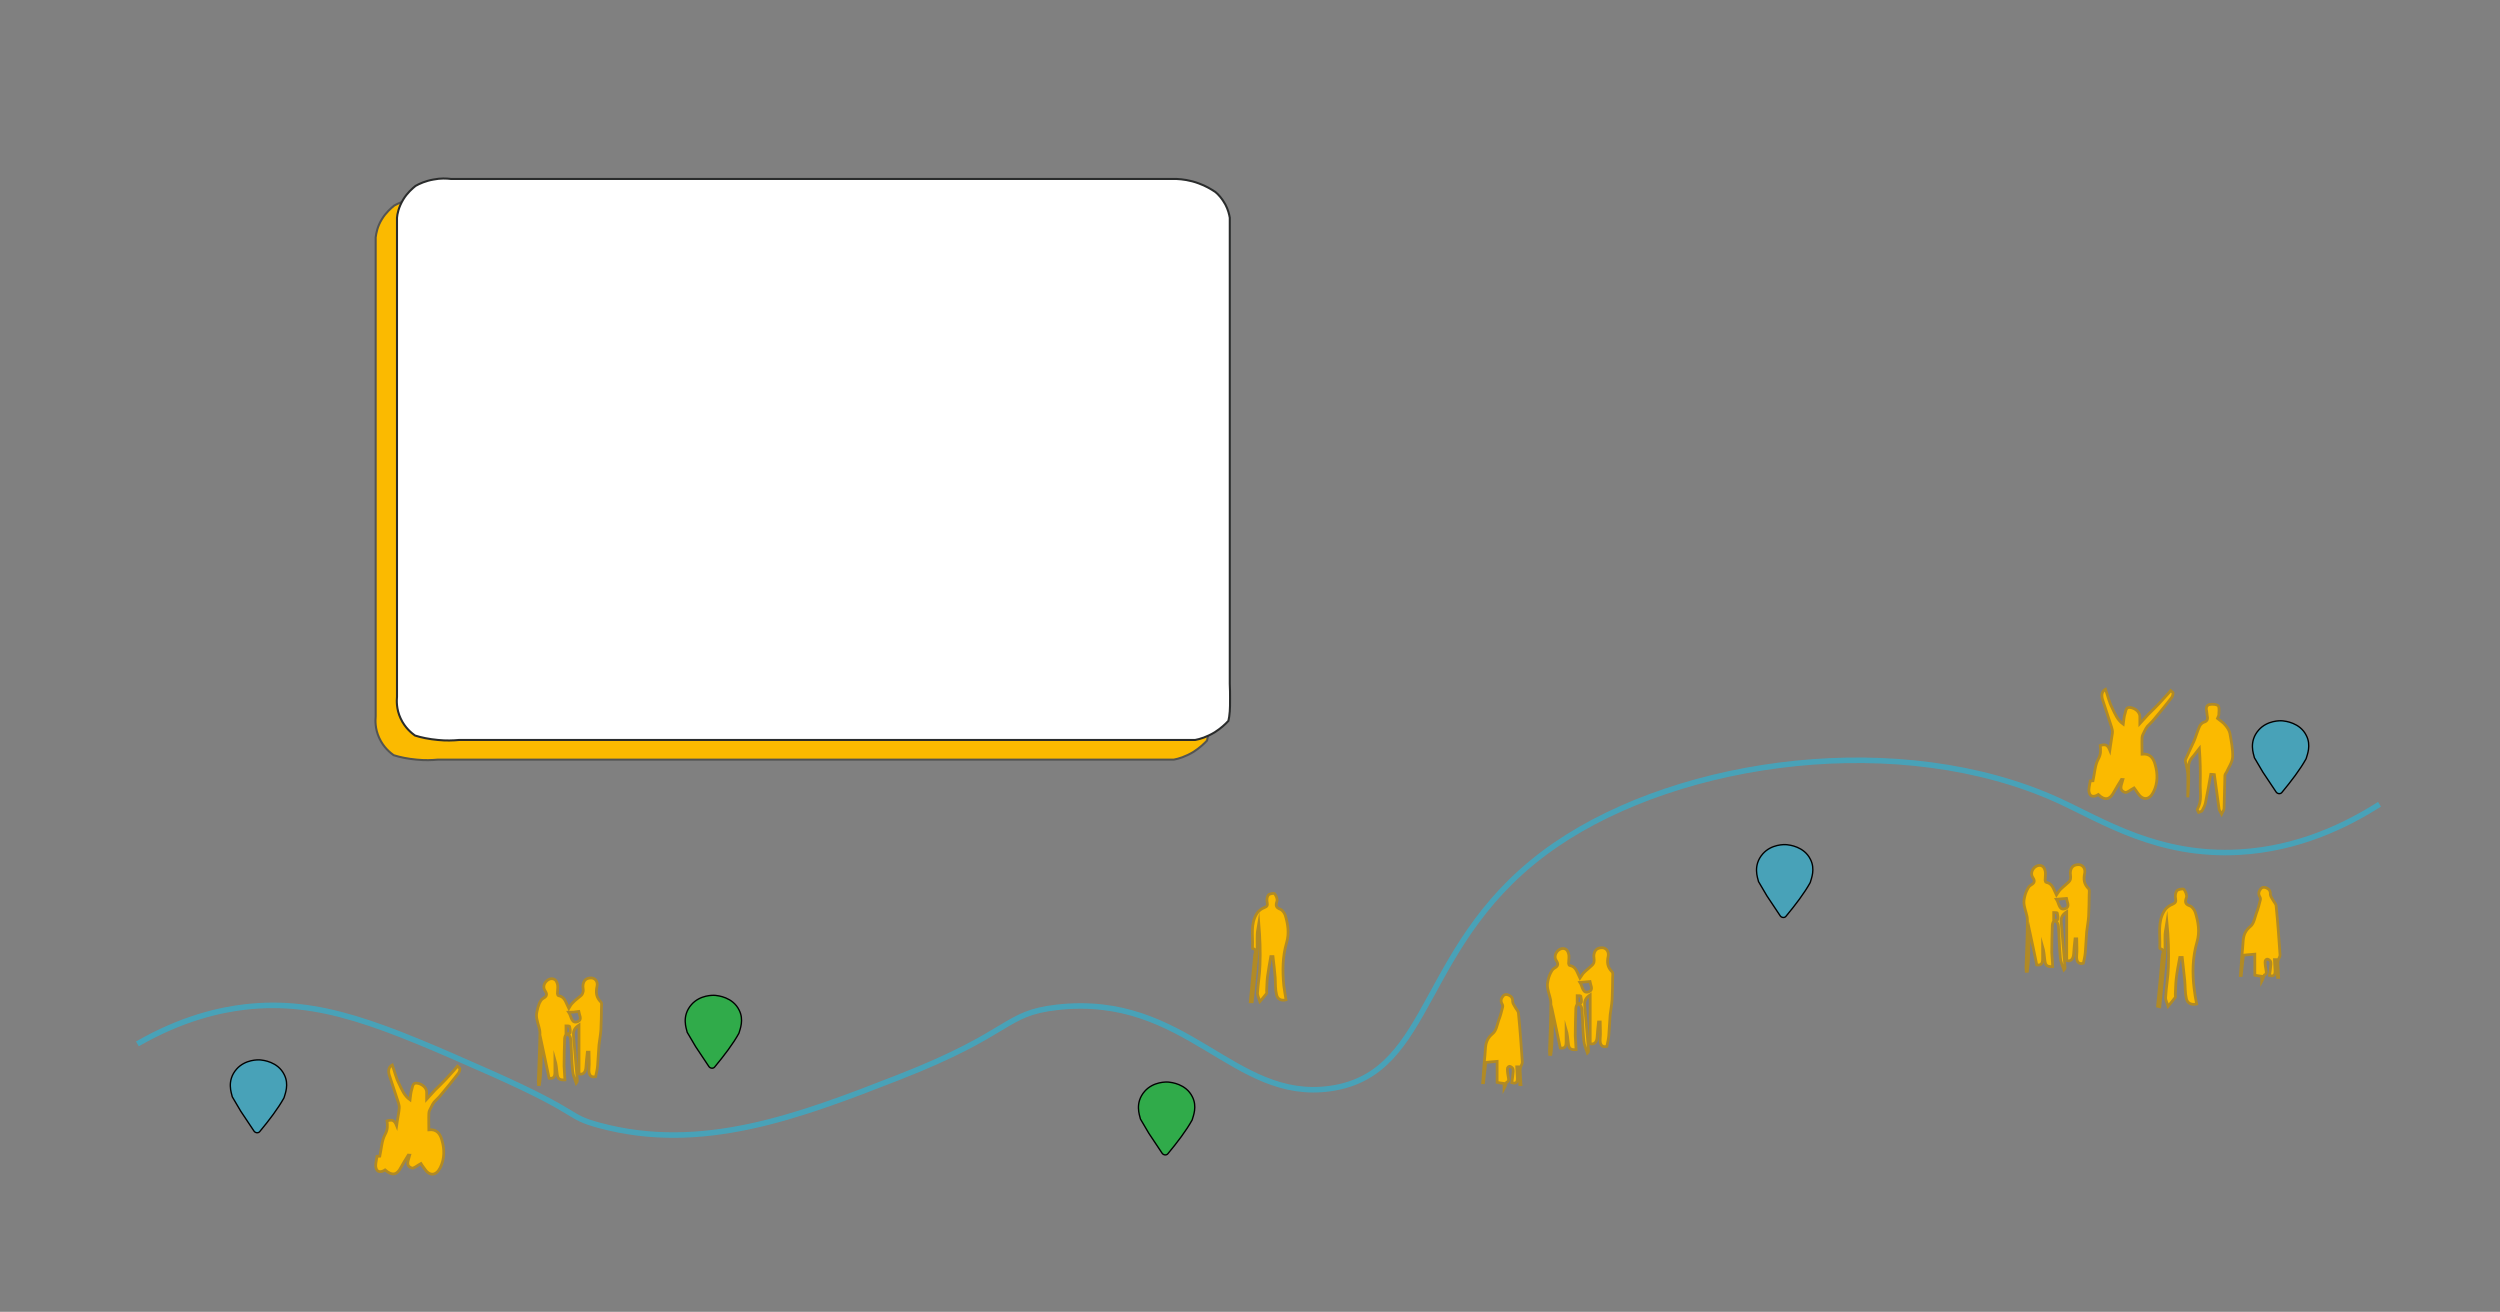 <?xml version="1.0" encoding="utf-8"?>
<!-- Generator: Adobe Illustrator 27.0.1, SVG Export Plug-In . SVG Version: 6.00 Build 0)  -->
<svg version="1.1" id="Layer_2_00000181785427972510551480000004604480768591597216_"
	 xmlns="http://www.w3.org/2000/svg" xmlns:xlink="http://www.w3.org/1999/xlink" x="0px" y="0px" viewBox="0 0 902.4 473.5"
	 style="enable-background:new 0 0 902.4 473.5;" xml:space="preserve">
<rect x="0" y="0" width="902.4" height="473.5" fill="#808080" stroke="none"/>
<style type="text/css">
	.st0{fill:#FBBA00;stroke:#535453;stroke-width:0.75;stroke-miterlimit:10;}
	.st1{fill:#FFFFFF;stroke:#2A2C2C;stroke-width:0.75;stroke-miterlimit:10;}
	.st2{fill:#FBBA00;stroke:#B18A25;stroke-miterlimit:10;}
	.st3{fill:none;stroke:#48A2B8;stroke-width:2;stroke-miterlimit:10;}
	.st4{fill:#48A2B8;stroke:#000000;stroke-width:0.5;stroke-miterlimit:10;}
	.st5{fill:#30AB4A;stroke:#000000;stroke-width:0.5;stroke-miterlimit:10;}
</style>
<g id="yazi">
	<g id="Boxes">
		<path class="st0" d="M135.6,85.7v172.9c-0.1,1.3-0.3,4.4,1.3,7.8c1.6,3.5,4.1,5.4,5.2,6.2c2.2,0.7,5,1.3,8.3,1.6
			c2.9,0.3,5.5,0.2,7.6,0h265.7c1.7-0.3,4.3-1.1,7.1-2.8c2.2-1.4,3.9-3,4.9-4.1c0.2-0.8,0.4-2,0.5-3.4s0.1-2.4,0.1-4.8
			c0-1.1,0-3.6-0.1-5.2V85.7c-0.2-1.2-0.6-2.9-1.6-4.8c-1.2-2.2-2.6-3.7-3.6-4.5c-1.5-1-3.5-2.2-6-3.1c-3.2-1.2-6-1.5-8-1.6H155.1
			c-1.6-0.2-3.8-0.3-6.3,0.2c-2.9,0.5-5.1,1.5-6.5,2.3c-1.1,0.9-3,2.5-4.5,5C136.2,81.8,135.8,84.2,135.6,85.7L135.6,85.7z"/>
		<path class="st1" d="M143.3,78.6v172.9c-0.1,1.3-0.3,4.4,1.3,7.8c1.6,3.5,4.1,5.4,5.2,6.2c2.2,0.7,5,1.3,8.3,1.6
			c2.9,0.3,5.5,0.2,7.6,0h265.7c1.7-0.3,4.3-1.1,7.1-2.8c2.2-1.4,3.9-3,4.9-4.1c0.2-0.8,0.4-2,0.5-3.4s0.1-2.4,0.1-4.8
			c0-1.1,0-3.6-0.1-5.2V78.6c-0.2-1.2-0.6-2.9-1.6-4.8c-1.2-2.2-2.6-3.7-3.6-4.5c-1.5-1-3.5-2.2-6-3.1c-3.2-1.2-6-1.5-8-1.6H162.8
			c-1.6-0.2-3.8-0.3-6.3,0.2c-2.9,0.5-5.1,1.5-6.5,2.3c-1.1,0.9-3,2.5-4.5,5C143.9,74.8,143.4,77.2,143.3,78.6L143.3,78.6z"/>
	</g>
	<g id="People">
		<path class="st2" d="M798,279.5c-0.6,3.4-1.2,6.8-1.9,10.2c-0.2,1-0.7,2-1.2,2.9c-0.2,0.4-0.9,0.4-1.3,0.6
			c-0.2-0.4-0.6-0.9-0.4-1.2c1.7-2.9,0.9-6.1,1-9.1c0.1-4.2,0-8.4-0.3-12.8c-0.9,1.1-1.7,2.3-2.6,3.3c-1.3,1.4-1.4,3-1.3,4.8
			c0.1,3.2,0,6.4-0.3,9.6c0-2.9,0.1-5.7,0-8.5c-0.1-1.4-0.5-2.8-0.8-4.2c-0.1-0.3-0.1-0.7,0-1c1-2.2,2.1-4.5,3.1-6.7
			c0.7-1.7,1.2-3.6,2-5.3c0.3-0.6,0.9-1.2,1.5-1.4c1.4-0.4,1.5-1.3,1.2-2.5c-0.1-0.5-0.1-1.1-0.2-1.6c-0.3-1.1,0-2.1,1.1-2.3
			c1-0.2,2.6-0.1,3.1,0.5c0.5,0.7,0.2,2.1,0.2,3.3c0,0.3-0.3,0.6-0.5,1.2c1,0.8,2.1,1.5,2.9,2.5c0.7,0.8,1.4,1.9,1.6,2.9
			c0.5,2.8,1.1,5.7,1,8.5c-0.1,1.9-1.4,3.7-2.2,5.5c-0.2,0.4-0.6,0.8-0.6,1.2c-0.1,4-0.2,7.9-0.3,11.9c0,0.7-0.6,1.3-0.9,2
			c-0.3-0.6-0.8-1.2-0.9-1.8c-0.6-4.1-1.1-8.3-1.7-12.4C798.5,279.5,798.2,279.5,798,279.5L798,279.5z"/>
		<path class="st2" d="M451.3,361.6c0.5-5.6,1.1-11.3,1.6-16.9c0.1-0.8,0.9-2-0.7-2.3c-0.1,0-0.1-0.4-0.1-0.6
			c0.2-4.1-0.8-8.3,1.6-12.1c0.6-0.9,1.6-1.7,2.7-2.1c1-0.4,1.2-0.8,1-1.8c-0.2-0.9-0.1-2,0.4-2.7c0.4-0.5,2-0.8,2.3-0.5
			c0.6,0.8,1.1,2,0.8,2.8c-0.5,1.5-0.3,2.2,1.2,2.8c0.8,0.3,1.5,1.3,1.8,2.1c1,3.2,1.5,6.6,0.5,10c-1.5,5.1-1.5,10.3-1,15.5
			c0.2,1.6,0.5,3.2,0.8,5.1c-1.6,0.4-3-0.1-3.4-1.8c-0.5-2-0.4-4.1-0.5-6.1c-0.2-2.6-0.5-5.1-0.8-7.7c-0.3,0-0.5,0-0.8,0
			c-0.4,2.4-0.9,4.9-1.2,7.3c-0.2,1.6-0.2,3.3-0.3,5c0,0.4,0.1,0.8,0,1c-0.8,1-1.6,2-2.4,2.9c-0.3-1-0.9-2-0.9-3
			c0.2-3.4,0.8-6.7,0.9-10.1c0.2-4.9,0-9.9-0.4-14.9c-0.2,1.3-0.6,2.6-0.6,3.9c-0.1,2.3,0.1,4.7-0.1,7c-0.5,5.8-1.1,11.5-1.7,17.2
			L451.3,361.6L451.3,361.6z"/>
		<path class="st2" d="M778.8,363.2c0.6-6.1,1.2-12.2,1.7-18.3c0.1-0.9,1-2.1-0.8-2.5c-0.1,0-0.1-0.4-0.1-0.6
			c0.2-4.4-0.9-9,1.7-13.1c0.6-1,1.8-1.9,2.9-2.3c1.1-0.5,1.3-0.9,1.1-2c-0.2-0.9-0.1-2.2,0.5-2.9c0.4-0.5,2.2-0.8,2.5-0.5
			c0.6,0.8,1.2,2.2,0.9,3c-0.6,1.7-0.4,2.4,1.3,3c0.8,0.3,1.6,1.4,1.9,2.3c1.1,3.5,1.7,7.1,0.6,10.8c-1.6,5.5-1.7,11.2-1,16.8
			c0.2,1.8,0.5,3.5,0.9,5.5c-1.7,0.4-3.3-0.1-3.7-1.9c-0.5-2.1-0.4-4.4-0.6-6.6c-0.3-2.8-0.6-5.6-0.9-8.3c-0.3,0-0.6,0-0.9,0
			c-0.5,2.6-1,5.2-1.3,7.9c-0.2,1.8-0.2,3.6-0.3,5.4c0,0.4,0.1,0.9,0,1.1c-0.8,1.1-1.7,2.1-2.6,3.2c-0.3-1.1-1-2.2-0.9-3.2
			c0.2-3.7,0.9-7.3,1-10.9c0.2-5.3,0-10.7-0.5-16.1c-0.2,1.4-0.6,2.8-0.7,4.2c-0.1,2.5,0.1,5-0.1,7.5c-0.5,6.2-1.2,12.4-1.8,18.7
			L778.8,363.2L778.8,363.2z"/>
		<path class="st2" d="M542.9,393v-1.9c-0.8-0.1-1.5-0.2-2.5-0.4v-7.6c-1.6,0.1-2.8,0.3-4.1,0.4c-0.3,2.5-0.5,4.9-0.8,7.3
			c-0.1,0-0.2,0-0.3,0c0.2-2.2,0.3-4.5,0.5-6.8c0.2-1.9,0.4-3.9,0.5-5.8c0.2-2.1,0.8-3.6,2.6-5.1c1.3-1,1.6-3.2,2.2-4.9
			c0.6-1.5,1-3.1,1.4-4.7c0.1-0.3,0-0.8-0.2-1.1c-0.6-1-0.4-1.9,0.3-2.8c0.6-0.8,1.4-0.7,2.1-0.4c0.9,0.4,1.5,1.1,1.4,2.3
			c0,0.6,0.5,1.3,0.9,2c0.4,0.8,1.2,1.5,1.2,2.3c0.6,5.9,1,11.7,1.4,17.6c0,0.6-0.4,1.1-0.6,1.7c-0.1,0.4-0.2,0.9-0.2,1.3
			c0.1,1.7,0.2,3.4,0.3,5.1c-0.1,0-0.2,0-0.4,0c-0.2-2.1-0.3-4.2-0.5-6.4c-0.2,0-0.4,0-0.6,0c0.1,1.3,0.1,2.6,0.2,3.9
			c0.1,1.7-0.5,2.3-2,1.8c0.2-1.3,0.4-2.6,0.5-4c0-0.4,0-0.9-0.2-1.2c-0.3-0.4-0.8-0.7-1.2-0.7c-0.2,0-0.8,0.6-0.7,0.9
			c0,1.1,0.2,2.3,0.4,3.4c0.1,0.7,0.1,1.1-0.7,1.5C543.6,391,543.4,392.1,542.9,393L542.9,393z"/>
		<path class="st2" d="M816.4,354.3v-1.9c-0.8-0.1-1.5-0.2-2.5-0.4v-7.6c-1.6,0.1-2.8,0.3-4.1,0.4c-0.3,2.5-0.5,4.9-0.8,7.3
			c-0.1,0-0.2,0-0.3,0c0.2-2.2,0.3-4.5,0.5-6.8c0.2-1.9,0.4-3.9,0.5-5.8c0.2-2.1,0.8-3.6,2.6-5.1c1.3-1,1.6-3.2,2.2-4.9
			c0.6-1.5,1-3.1,1.4-4.7c0.1-0.3,0-0.8-0.2-1.1c-0.6-1-0.4-1.9,0.3-2.8c0.6-0.8,1.4-0.7,2.1-0.4c0.9,0.4,1.5,1.1,1.4,2.3
			c0,0.6,0.5,1.3,0.9,2c0.4,0.8,1.2,1.5,1.2,2.3c0.6,5.9,1,11.7,1.4,17.6c0,0.6-0.4,1.1-0.6,1.7c-0.1,0.4-0.2,0.9-0.2,1.3
			c0.1,1.7,0.2,3.4,0.3,5.1c-0.1,0-0.2,0-0.4,0c-0.2-2.1-0.3-4.2-0.5-6.4c-0.2,0-0.4,0-0.6,0c0.1,1.3,0.1,2.6,0.2,3.9
			c0.1,1.7-0.5,2.3-2,1.8c0.2-1.3,0.4-2.6,0.5-4c0-0.4,0-0.9-0.2-1.2c-0.3-0.4-0.8-0.7-1.2-0.7c-0.2,0-0.8,0.6-0.7,0.9
			c0,1.1,0.2,2.3,0.4,3.4c0.1,0.7,0.1,1.1-0.7,1.5C817.1,352.3,816.9,353.4,816.4,354.3L816.4,354.3z"/>
		<path class="st2" d="M203.9,389.8c-2,0.1-2.6-0.4-2.8-2.3c-0.2-1.7-0.3-3.3-0.8-5c0,1.5,0,3.1,0,4.6c0,1.8-0.7,2.3-2.1,2.1
			c-0.9-4.2-1.7-8.3-2.6-12.4c-0.4,4.9-0.1,9.9-0.9,14.7h-0.3c0-0.4-0.1-0.8-0.1-1.1c0.2-5.8,0.5-11.7,0.6-17.5c0-1.6-0.8-3.3-1.1-5
			c-0.2-0.9-0.2-1.8,0-2.7c0.2-1.1,0.5-2.1,0.9-3.1c0.3-0.6,0.7-1.3,1.2-1.6c1.2-0.7,1.9-1.3,0.9-2.8c-0.8-1.1-0.6-2.5,0.4-3.5
			c0.9-0.9,2.1-1.3,3.2-0.5c0.5,0.4,0.8,1.3,0.9,2c0.1,1-0.1,2-0.1,3c0,0.2,0.2,0.7,0.4,0.7c2.3,0.4,2.6,2.4,3.7,4.6
			c0.4-0.7,0.8-1.4,1.4-2c0.9-1,2.1-1.8,3.1-2.7c0.4-0.4,0.6-0.9,0.7-1.4c0.1-0.6-0.1-1.3-0.1-1.9c0.1-2,1.1-3,3-3
			c1.3,0,2.5,1.2,2.1,3c-0.5,2.3-0.3,4,1.4,5.7c0.4,0.4,0.2,1.4,0.2,2.1c0,2.6-0.1,5.2-0.2,7.9c-0.1,1.8-0.5,3.7-0.7,5.5
			c-0.2,2.5-0.3,5-0.5,7.5c-0.1,1.3-0.4,2.5-0.7,3.9c-1.7,0.5-2.6-0.6-2.4-2.8c0.2-2,0-4,0-6c-0.2,0-0.4,0-0.6,0
			c-0.2,1.8-0.4,3.6-0.5,5.4c-0.1,2-1.2,2.9-2.5,2.4V370c-1.5,1-2.1,2-2,3.6c0.5,5.5,0.9,11,1.4,16.5c0,0.3-0.1,0.5-0.4,0.9
			c-0.5-1.5-1.2-2.9-1.3-4.4c-0.4-3.8-0.4-7.6-0.7-11.4c0-0.6-0.4-1.6-0.9-1.7c-1.1-0.4-1.2,0.7-1.3,1.4c-0.1,3.3-0.2,6.6-0.2,9.9
			C203.7,386.7,203.8,388.2,203.9,389.8L203.9,389.8z M205.3,365.4c1,1.5,0.9,4.4,3.4,3.3c1.5-0.7,0.4-2.4,0.2-3.6
			C207.6,365.3,206.4,365.4,205.3,365.4z M204.3,373.3c0.6-0.2,1.5-0.3,1.5-0.5c0.1-0.8,0-1.5-0.2-2.3c-0.1-0.2-0.8-0.2-1.3-0.2
			V373.3L204.3,373.3z"/>
		<path class="st2" d="M740.9,348.9c-2,0.1-2.6-0.4-2.8-2.3c-0.2-1.7-0.3-3.3-0.8-5c0,1.5,0,3.1,0,4.6c0,1.8-0.7,2.3-2.1,2.1
			c-0.9-4.2-1.7-8.3-2.6-12.4c-0.4,4.9-0.1,9.9-0.8,14.7h-0.4c0-0.4-0.1-0.8-0.1-1.1c0.2-5.8,0.5-11.7,0.5-17.5c0-1.6-0.8-3.3-1.1-5
			c-0.2-0.9-0.2-1.8,0-2.7c0.2-1.1,0.5-2.1,1-3.1c0.3-0.6,0.7-1.3,1.2-1.6c1.2-0.7,1.9-1.3,0.9-2.8c-0.8-1.1-0.5-2.5,0.4-3.5
			c0.9-0.9,2.2-1.3,3.2-0.5c0.5,0.4,0.8,1.3,0.9,2c0.1,1-0.1,2-0.1,3c0,0.2,0.2,0.7,0.4,0.7c2.3,0.4,2.6,2.4,3.7,4.6
			c0.5-0.7,0.8-1.4,1.4-2c1-1,2.1-1.8,3-2.7c0.4-0.4,0.7-0.9,0.7-1.4c0.1-0.6-0.1-1.3-0.1-1.9c0.1-2,1.1-3,3-3c1.3,0,2.5,1.2,2.2,3
			c-0.5,2.3-0.3,4,1.4,5.7c0.4,0.4,0.2,1.4,0.2,2.1c0,2.6-0.1,5.2-0.2,7.9c-0.1,1.8-0.5,3.7-0.7,5.5c-0.2,2.5-0.3,5-0.5,7.5
			c-0.1,1.3-0.4,2.5-0.7,3.9c-1.7,0.5-2.6-0.6-2.4-2.8c0.2-2,0-4,0-6c-0.2,0-0.4,0-0.6,0c-0.2,1.8-0.4,3.6-0.5,5.4
			c-0.1,2-1.2,2.9-2.5,2.4v-17.6c-1.5,1-2.1,2-2,3.6c0.5,5.5,0.9,11,1.4,16.5c0,0.3,0,0.5-0.4,0.9c-0.5-1.5-1.2-2.9-1.3-4.4
			c-0.4-3.8-0.4-7.6-0.7-11.4c0-0.6-0.5-1.6-0.9-1.7c-1.1-0.4-1.2,0.7-1.3,1.4c-0.1,3.3-0.2,6.6-0.2,9.9
			C740.7,345.8,740.9,347.3,740.9,348.9L740.9,348.9z M742.3,324.6c1,1.5,0.9,4.4,3.4,3.3c1.5-0.7,0.4-2.4,0.2-3.6
			C744.6,324.4,743.5,324.5,742.3,324.6z M741.3,332.4c0.7-0.2,1.5-0.3,1.5-0.5c0.1-0.8,0-1.5-0.2-2.3c0-0.2-0.8-0.2-1.3-0.2V332.4
			L741.3,332.4z"/>
		<path class="st2" d="M568.9,378.9c-2,0.1-2.6-0.4-2.8-2.3c-0.2-1.7-0.3-3.3-0.8-5c0,1.5,0,3.1,0,4.6c0,1.8-0.7,2.3-2.1,2.1
			c-0.9-4.2-1.7-8.3-2.6-12.4c-0.4,4.9-0.1,9.9-0.8,14.7h-0.4c0-0.4-0.1-0.8-0.1-1.1c0.2-5.8,0.5-11.7,0.5-17.5c0-1.6-0.8-3.3-1.1-5
			c-0.2-0.9-0.2-1.8,0-2.7c0.2-1.1,0.5-2.1,1-3.1c0.3-0.6,0.7-1.3,1.2-1.6c1.2-0.7,1.9-1.3,0.9-2.8c-0.8-1.1-0.5-2.5,0.4-3.5
			c0.9-0.9,2.2-1.3,3.2-0.5c0.5,0.4,0.8,1.3,0.9,2c0.1,1-0.1,2-0.1,3c0,0.2,0.2,0.7,0.4,0.7c2.3,0.4,2.6,2.4,3.7,4.6
			c0.5-0.7,0.8-1.4,1.4-2c1-1,2.1-1.8,3-2.7c0.4-0.4,0.7-0.9,0.7-1.4c0.1-0.6-0.1-1.3-0.1-1.9c0.1-2,1.1-3,3-3c1.3,0,2.5,1.2,2.2,3
			c-0.5,2.3-0.3,4,1.4,5.7c0.4,0.4,0.2,1.4,0.2,2.1c0,2.6-0.1,5.2-0.2,7.9c-0.1,1.8-0.5,3.7-0.7,5.5c-0.2,2.5-0.3,5-0.5,7.5
			c-0.1,1.3-0.4,2.5-0.7,3.9c-1.7,0.5-2.6-0.6-2.4-2.8c0.2-2,0-4,0-6c-0.2,0-0.4,0-0.6,0c-0.2,1.8-0.4,3.6-0.5,5.4
			c-0.1,2-1.2,2.9-2.5,2.4v-17.6c-1.5,1-2.1,2-2,3.6c0.5,5.5,0.9,11,1.4,16.5c0,0.3,0,0.5-0.4,0.9c-0.5-1.5-1.2-2.9-1.3-4.4
			c-0.4-3.8-0.4-7.6-0.7-11.4c0-0.6-0.5-1.6-0.9-1.7c-1.1-0.4-1.2,0.7-1.3,1.4c-0.1,3.3-0.2,6.6-0.2,9.9
			C568.7,375.8,568.8,377.3,568.9,378.9L568.9,378.9z M570.3,354.6c1,1.5,0.9,4.4,3.4,3.3c1.5-0.7,0.4-2.4,0.2-3.6
			C572.6,354.4,571.4,354.5,570.3,354.6z M569.3,362.4c0.7-0.2,1.5-0.3,1.5-0.5c0.1-0.8,0-1.5-0.2-2.3c0-0.2-0.8-0.2-1.3-0.2V362.4
			L569.3,362.4z"/>
		<path class="st2" d="M139,422.3c-1.4,0.9-2.9,1-3.3-0.8c-0.3-1.2,0.2-2.6,0.4-4.1c0.4,0,0.9-0.1,1-0.1c0.6-2.8,0.7-5.6,1.9-7.8
			c1-1.8,0.9-3.2,0.7-4.9c2-0.6,2.7-0.2,3.5,1.8c0.1-0.6,0.1-1.1,0.2-1.7c0.2-1.5,0.6-3.1,0.7-4.6c0.1-0.7-0.1-1.4-0.3-2.1
			c-1.1-3.4-2.2-6.7-3.3-10c-0.4-1.4-0.3-2.8,1.1-3.6c0.8,2.2,1.3,4.6,2.4,6.7c1,2.1,1.9,4.4,4,5.9c0.2-1.6,0.3-2.8,0.7-4
			c0.3-1,0.3-2.3,2-2s3.2,1.6,3.3,3.1c0,0.8,0,1.5,0,2.7c1.2-1.3,2.1-2.3,3-3.3c1.3-1.3,2.6-2.5,3.9-3.9c1-1.1,2-2.2,3-3.3
			c0.4-0.5,0.8-0.9,1.2-1.4c0.3,0.3,0.9,0.6,0.9,0.8c0,0.6-0.2,1.3-0.6,1.8c-2.1,2.7-4.2,5.3-6.4,7.9c-0.7,0.9-1.6,1.6-2.3,2.4
			c-0.4,0.5-0.7,1.1-1,1.7c-0.4,0.9-0.9,1.5-0.9,2.3c-0.1,2,0,3.9,0,6c2.9-0.3,4.1,1.5,4.7,3.7c1,3.4,1,6.8-0.6,10
			c-1.5,3-3.9,3.1-5.7,0.3c-0.5-0.8-1.1-1.4-1.3-1.8c-1.3,0.7-2.6,1.9-3.3,1.6c-2.4-0.9-1.1-2.9-0.7-4.6c-0.2,0-0.3-0.1-0.5-0.1
			c-0.9,1.5-1.9,3-2.7,4.5C143.3,424.2,141.5,424.5,139,422.3L139,422.3z"/>
		<path class="st2" d="M757.4,286.8c-1.4,0.9-2.9,1-3.3-0.8c-0.3-1.2,0.2-2.6,0.4-4.1c0.5,0,0.9-0.1,1-0.1c0.6-2.8,0.7-5.6,1.9-7.8
			c1-1.8,0.9-3.2,0.7-4.9c2-0.6,2.7-0.2,3.5,1.8c0.1-0.6,0.1-1.1,0.2-1.7c0.2-1.5,0.5-3.1,0.7-4.6c0.1-0.7-0.1-1.4-0.3-2.1
			c-1.1-3.4-2.2-6.7-3.3-10.1c-0.4-1.4-0.3-2.8,1.1-3.6c0.8,2.2,1.3,4.6,2.4,6.7c1,2.1,1.9,4.4,4,5.9c0.2-1.6,0.3-2.8,0.7-4
			c0.3-1,0.3-2.3,2-2s3.2,1.6,3.3,3.1c0,0.8,0,1.5,0,2.7c1.2-1.3,2.1-2.3,3-3.3c1.3-1.3,2.6-2.5,3.9-3.9c1-1.1,2-2.2,3-3.3
			c0.4-0.4,0.8-0.9,1.2-1.4c0.3,0.3,0.9,0.6,0.9,0.8c0,0.6-0.2,1.3-0.6,1.8c-2.1,2.7-4.2,5.3-6.4,7.9c-0.7,0.9-1.6,1.6-2.3,2.4
			c-0.4,0.5-0.7,1.1-1,1.7c-0.4,0.9-0.9,1.6-0.9,2.3c-0.1,1.9,0,3.9,0,6c2.9-0.3,4.1,1.5,4.7,3.7c1,3.4,1,6.8-0.6,10
			c-1.5,3-3.9,3.1-5.7,0.3c-0.5-0.8-1-1.4-1.3-1.8c-1.3,0.7-2.6,1.9-3.3,1.6c-2.4-0.9-1.1-2.9-0.7-4.6c-0.2,0-0.3-0.1-0.5-0.1
			c-0.9,1.5-1.9,3-2.7,4.5C761.6,288.7,759.8,289.1,757.4,286.8L757.4,286.8z"/>
	</g>
	<path id="Route" class="st3" d="M858.9,290.3c-11.6,7.4-29,16.1-50.7,17.3c-29.2,1.6-49-11.2-65.3-18.7
		c-56.5-25.7-135.7-15.2-181.3,16c-50.1,34.3-43.3,82.5-81.3,88c-35.2,5.1-51.9-34.6-98.7-29.3c-19.5,2.2-15.6,9-57.3,25.3
		c-36.3,14.2-71.1,27.3-108,17.3c-12.2-3.3-5.7-4-38.7-18.7c-39.7-17.6-62.1-27.2-89.3-24c-8.6,1-22.4,3.9-38.7,13.3"/>
	<g id="Pins">
		<path class="st4" d="M89.5,405l-2.6-3.9l-3-5.1c-0.1-0.1-0.1-0.2-0.1-0.3c-0.2-1-2.1-5.6,1.6-9.8c3.1-3.5,7.8-3.4,8.6-3.3
			c0,0,0,0,0.1,0c0.8,0.1,6.2,0.6,8.5,5.3c1.8,3.5,0.3,7,0,8.1c0,0.1-0.1,0.2-0.1,0.3c-2.1,3.8-5.3,8-8.7,12.1
			c-0.5,0.7-1.6,0.6-2.1-0.1L89.5,405z"/>
		<path class="st5" d="M417.3,413l-2.6-3.9l-3-5.1c-0.1-0.1-0.1-0.2-0.1-0.3c-0.2-1-2.1-5.6,1.6-9.8c3.1-3.5,7.8-3.4,8.6-3.3
			c0,0,0,0,0.1,0c0.8,0.1,6.2,0.6,8.5,5.3c1.8,3.5,0.3,7,0,8.1c0,0.1-0.1,0.2-0.1,0.3c-2.1,3.8-5.3,8-8.7,12.1
			c-0.5,0.7-1.6,0.6-2.1-0.1L417.3,413z"/>
		<path class="st5" d="M253.7,381.7l-2.6-3.9l-3-5.1c-0.1-0.1-0.1-0.2-0.1-0.3c-0.2-1-2.1-5.6,1.6-9.8c3.1-3.5,7.8-3.4,8.6-3.3
			c0,0,0,0,0.1,0c0.8,0.1,6.2,0.6,8.5,5.3c1.8,3.5,0.3,7,0,8.1c0,0.1-0.1,0.2-0.1,0.3c-2.1,3.8-5.3,8-8.7,12.1
			c-0.5,0.7-1.6,0.6-2.1-0.1L253.7,381.7z"/>
		<path class="st4" d="M640.4,327.3l-2.6-3.9l-3-5.1c-0.1-0.1-0.1-0.2-0.1-0.3c-0.2-1-2.1-5.6,1.6-9.8c3.1-3.5,7.8-3.4,8.6-3.3
			c0,0,0,0,0.1,0c0.8,0.1,6.2,0.6,8.5,5.3c1.8,3.5,0.3,7,0,8.1c0,0.1-0.1,0.2-0.1,0.3c-2.1,3.8-5.3,8-8.7,12.1
			c-0.5,0.7-1.6,0.6-2.1-0.1L640.4,327.3z"/>
		<path class="st4" d="M819.4,282.6l-2.6-3.9l-3-5.1c-0.1-0.1-0.1-0.2-0.1-0.3c-0.2-1-2.1-5.6,1.6-9.8c3.1-3.5,7.8-3.4,8.6-3.3
			c0,0,0,0,0.1,0c0.8,0.1,6.2,0.6,8.5,5.3c1.8,3.5,0.3,7,0,8.1c0,0.1-0.1,0.2-0.1,0.3c-2.1,3.8-5.3,8-8.7,12.1
			c-0.5,0.7-1.6,0.6-2.1-0.1L819.4,282.6z"/>
	</g>
</g>
</svg>
